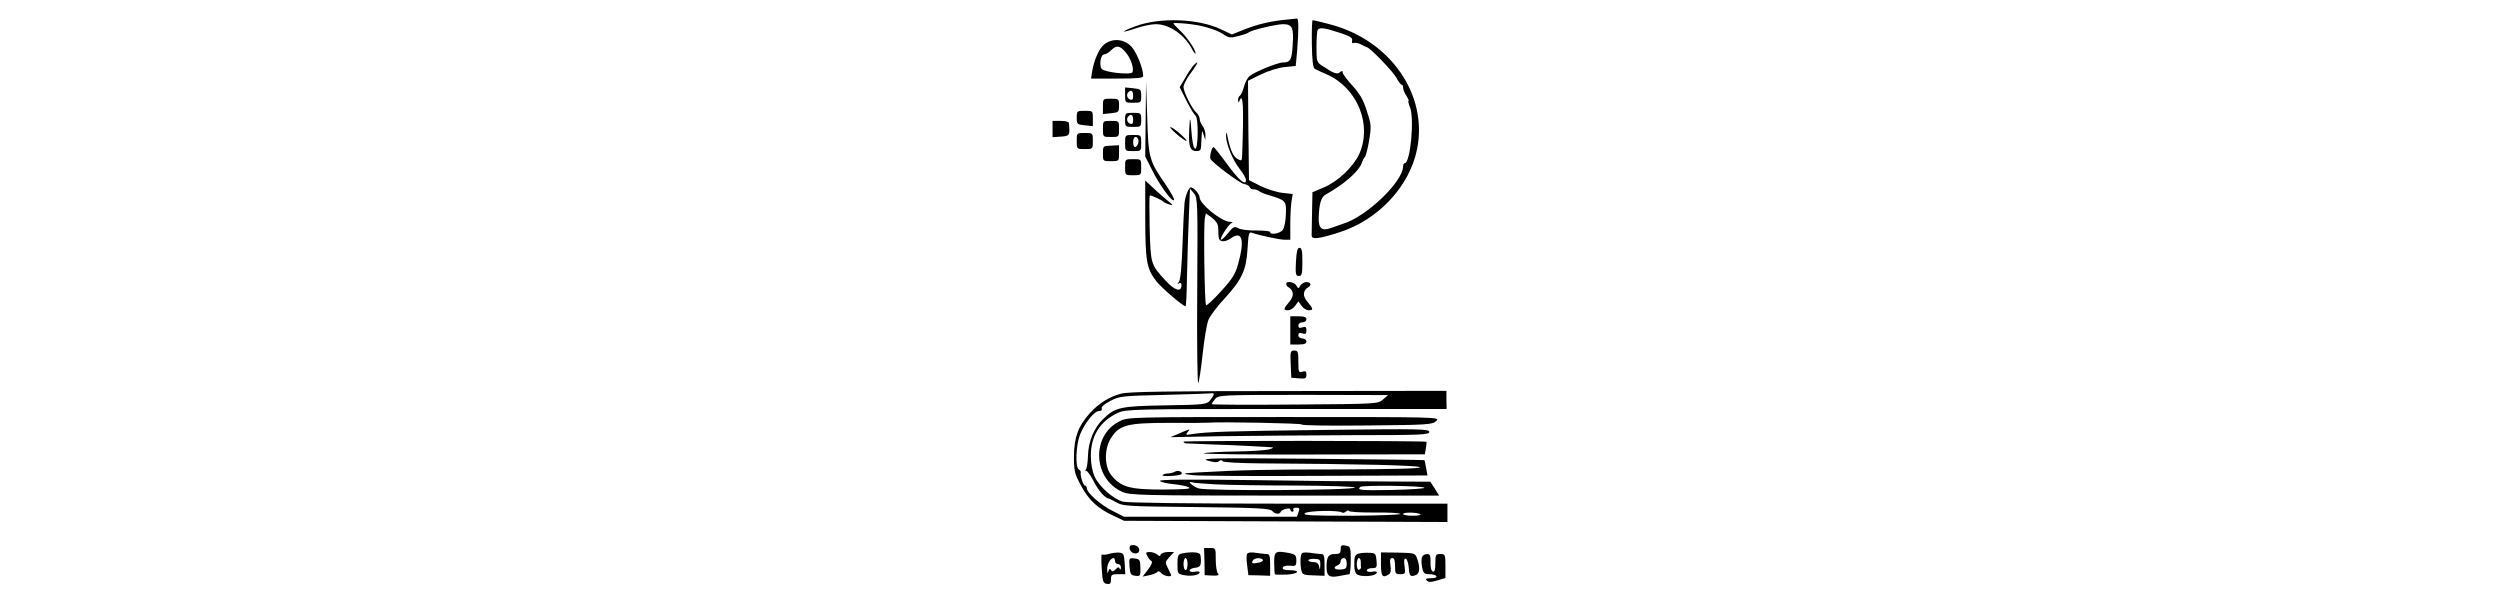 <?xml version="1.0" standalone="no"?>
<!DOCTYPE svg PUBLIC "-//W3C//DTD SVG 20010904//EN"
 "http://www.w3.org/TR/2001/REC-SVG-20010904/DTD/svg10.dtd">
<svg version="1.0" xmlns="http://www.w3.org/2000/svg"
 width="182" height="44" viewBox="0 0 300 300"
 preserveAspectRatio="xMidYMid meet">
<g transform="translate(0,300) scale(0.1,-0.1)"
fill="#000000" stroke="none">
<path d="M1685 2903 c-79 -7 -146 -23 -210 -48 l-65 -26 -53 25 c-112 54 -304
61 -425 16 -78 -29 -76 -37 3 -10 32 11 76 20 97 20 68 0 143 -52 181 -125 9
-16 16 -25 17 -20 0 18 -41 79 -76 112 -19 18 -34 34 -34 37 0 5 78 -1 125
-10 50 -10 99 -27 127 -47 24 -15 33 -16 70 -6 24 6 48 14 53 19 14 11 136 40
169 40 45 0 54 -17 48 -100 -4 -77 -11 -90 -49 -90 -26 0 -141 -47 -166 -68
-9 -8 -22 -32 -27 -53 -6 -21 -15 -41 -20 -44 -6 -3 -10 -14 -9 -23 0 -11 3
-12 6 -4 19 47 23 -20 14 -271 -1 -25 -3 -27 -21 -17 -23 12 -37 43 -50 105
-6 31 -8 34 -9 13 -1 -40 32 -121 68 -167 17 -21 31 -46 31 -55 0 -31 -37 1
-97 84 -32 44 -61 80 -64 80 -9 0 -21 -49 -15 -59 14 -23 146 -121 166 -124
13 -2 26 -9 28 -15 2 -7 11 -12 21 -12 9 0 21 -4 27 -9 5 -5 27 -14 49 -20 83
-25 86 -28 83 -95 -1 -36 -8 -68 -16 -78 -15 -18 -62 -25 -62 -10 0 5 -30 8
-67 8 -37 -1 -77 4 -90 11 -21 11 -26 8 -51 -23 -15 -19 -31 -34 -35 -34 -13
0 37 79 53 84 8 2 4 4 -10 5 -43 2 -150 89 -150 121 0 16 -29 50 -43 50 -11 0
-27 -39 -32 -77 -2 -21 -7 -114 -10 -207 -4 -110 -10 -175 -18 -185 -9 -12 -9
-13 1 -7 7 4 12 1 12 -9 0 -37 -33 -28 -79 22 -74 81 -74 81 -79 261 -2 89 -2
162 1 162 10 0 62 -24 67 -31 3 -3 16 -10 30 -14 22 -7 20 -4 -10 20 -19 16
-52 44 -72 64 l-38 35 0 -194 c1 -210 7 -242 55 -306 24 -31 132 -124 145
-124 3 0 6 62 7 138 2 75 5 207 9 292 l6 154 20 -24 c18 -22 19 -41 16 -486
-2 -255 1 -460 5 -455 4 4 14 69 22 144 8 75 21 151 29 170 8 19 44 68 82 108
85 93 106 140 112 247 4 72 7 82 21 77 32 -12 137 -35 164 -35 l27 0 0 78 c0
42 3 93 6 113 l6 36 -52 6 c-28 3 -77 19 -108 34 l-57 29 -3 246 -2 247 63 31
c37 18 87 34 119 37 l55 6 7 75 c8 100 8 162 -1 160 -5 -1 -26 -3 -48 -5z
m-343 -1031 c1 -15 2 -36 2 -47 2 -28 30 -30 64 -6 53 37 66 -11 34 -126 -14
-53 -28 -75 -86 -139 -37 -41 -71 -72 -74 -69 -8 8 -13 401 -6 433 l5 23 29
-21 c19 -14 31 -31 32 -48z"/>
<path d="M1807 2783 c1 -85 6 -120 15 -125 7 -4 35 -17 63 -29 150 -69 222
-250 157 -394 -30 -64 -107 -137 -177 -166 l-55 -23 -2 -98 c-1 -54 -2 -106
-2 -115 -1 -23 31 -20 135 13 194 61 350 227 388 412 56 273 -134 545 -435
622 -43 11 -80 20 -83 20 -3 0 -5 -53 -4 -117z m136 55 c54 -17 67 -26 64 -39
-3 -11 0 -16 8 -12 8 2 24 -1 37 -8 13 -7 26 -13 29 -14 14 -1 128 -119 145
-150 10 -19 22 -35 26 -35 5 0 8 -7 8 -15 0 -9 7 -27 16 -40 9 -14 14 -25 11
-25 -3 0 0 -15 7 -32 23 -56 2 -278 -26 -278 -4 0 -8 -7 -8 -15 0 -76 -179
-248 -296 -285 -21 -7 -50 -17 -63 -22 -44 -16 -61 -2 -60 50 2 70 12 104 34
116 94 52 168 118 181 160 4 12 10 23 14 26 4 3 14 39 21 81 12 72 11 81 -11
148 -17 55 -35 86 -72 126 -26 29 -48 58 -48 65 0 9 -3 10 -14 1 -14 -12 -32
-5 -88 33 -27 17 -28 22 -28 95 0 43 3 81 7 84 11 12 35 8 106 -15z"/>
<path d="M777 2780 c-26 -20 -51 -77 -61 -137 l-5 -33 129 0 c101 0 130 3 130
13 0 36 -33 119 -59 146 -36 38 -93 43 -134 11z m106 -40 c26 -30 43 -82 33
-99 -9 -14 -139 0 -152 17 -14 19 -5 72 12 72 8 0 23 9 34 20 27 27 44 25 73
-10z"/>
<path d="M1217 2673 c-8 -10 -27 -38 -40 -62 l-26 -44 34 -68 c19 -37 39 -70
45 -74 15 -10 13 -168 -2 -163 -9 3 -15 35 -19 89 -3 46 -6 68 -8 49 -9 -125
-3 -150 35 -150 15 0 21 6 21 23 1 12 2 36 3 52 2 30 2 30 10 5 l8 -25 1 25
c0 14 -6 34 -14 44 -8 11 -15 27 -15 37 0 9 -7 22 -16 30 -21 17 -64 103 -64
127 0 11 13 37 28 58 35 48 44 64 39 64 -2 0 -11 -8 -20 -17z"/>
<path d="M982 2409 l-2 -186 35 -69 c37 -75 100 -160 108 -147 3 5 -15 37 -39
73 -85 123 -88 133 -94 335 l-6 180 -2 -186z"/>
<path d="M880 2528 c0 -38 0 -38 40 -38 39 0 40 1 40 34 0 32 -2 34 -40 38
l-40 4 0 -38z m40 -3 c0 -18 -4 -23 -15 -19 -16 6 -20 26 -8 37 13 14 23 6 23
-18z"/>
<path d="M770 2472 l0 -38 40 4 c38 4 40 6 40 38 0 33 -1 34 -40 34 -40 0 -40
0 -40 -38z"/>
<path d="M640 2416 c0 -32 2 -34 40 -38 l40 -4 0 38 c0 38 0 38 -40 38 -39 0
-40 -1 -40 -34z"/>
<path d="M880 2405 c0 -34 1 -35 40 -35 39 0 40 1 40 35 0 34 -1 35 -40 35
-39 0 -40 -1 -40 -35z m40 0 c0 -18 -4 -23 -15 -19 -16 6 -20 26 -8 37 13 14
23 6 23 -18z"/>
<path d="M520 2359 l0 -40 42 3 c44 3 45 6 39 68 -1 6 -19 10 -41 10 l-40 0 0
-41z"/>
<path d="M770 2360 c0 -40 0 -40 40 -40 40 0 40 0 40 40 0 40 0 40 -40 40 -40
0 -40 0 -40 -40z"/>
<path d="M1135 2335 c22 -19 44 -34 49 -35 5 0 -8 16 -30 35 -21 19 -43 34
-49 34 -5 1 8 -15 30 -34z"/>
<path d="M640 2300 c0 -40 0 -40 40 -40 40 0 40 0 40 40 0 40 0 40 -40 40 -40
0 -40 0 -40 -40z"/>
<path d="M880 2290 c0 -40 0 -40 40 -40 40 0 40 0 40 40 0 40 0 40 -40 40 -40
0 -40 0 -40 -40z m64 21 c8 -12 -3 -41 -15 -41 -5 0 -9 11 -9 25 0 25 14 34
24 16z"/>
<path d="M770 2238 c0 -38 0 -38 40 -38 40 0 40 0 40 39 l0 40 -40 -2 c-39 -1
-40 -2 -40 -39z"/>
<path d="M880 2170 c0 -40 0 -40 40 -40 40 0 40 0 40 40 0 40 0 40 -40 40 -40
0 -40 0 -40 -40z"/>
<path d="M1728 1700 c-3 -61 -1 -70 15 -70 14 0 17 10 17 70 0 54 -3 70 -14
70 -11 0 -15 -18 -18 -70z"/>
<path d="M1680 1591 c0 -6 4 -13 10 -16 28 -17 30 -44 5 -73 -30 -36 -31 -42
-6 -42 11 0 27 10 35 22 l16 22 16 -22 c8 -12 24 -22 35 -22 25 0 24 6 -6 42
-25 29 -23 56 5 73 17 10 11 25 -10 25 -10 0 -24 -8 -30 -17 -10 -17 -10 -17
-20 0 -11 18 -50 24 -50 8z"/>
<path d="M1700 1360 l0 -70 40 0 c29 0 40 4 40 15 0 8 -9 15 -20 15 -11 0 -20
7 -20 16 0 11 6 14 20 9 16 -5 20 -2 20 15 0 17 -4 20 -20 15 -14 -5 -20 -2
-20 9 0 9 9 16 20 16 11 0 20 7 20 15 0 11 -11 15 -40 15 l-40 0 0 -70z"/>
<path d="M1702 1193 l3 -68 38 -3 c32 -3 37 0 37 18 0 17 -4 20 -20 15 -18 -6
-20 -2 -20 49 0 50 -2 56 -20 56 -19 0 -21 -5 -18 -67z"/>
<path d="M860 1046 c-60 -16 -109 -47 -155 -97 -58 -64 -78 -120 -79 -214 0
-72 3 -86 34 -143 39 -74 83 -115 160 -151 l55 -26 803 -3 802 -3 0 46 0 45
-787 0 c-490 0 -802 4 -824 10 -48 13 -118 75 -140 124 -12 26 -19 65 -19 104
0 99 46 172 135 213 38 18 84 19 835 19 l796 0 -1 45 0 45 -785 -1 c-587 0
-796 -3 -830 -13z m460 -3 c0 -5 -8 -18 -18 -30 -16 -20 -26 -22 -222 -25
-225 -4 -248 -9 -309 -68 -45 -43 -73 -111 -75 -179 -1 -31 -5 -63 -10 -71 -5
-8 -5 -12 -1 -7 5 4 22 -19 38 -50 25 -49 58 -87 77 -88 3 -1 16 -7 30 -15 41
-23 42 -23 412 -27 295 -3 359 -7 368 -19 14 -16 37 -19 42 -5 5 13 48 24 48
12 0 -6 5 -11 11 -11 5 0 7 5 4 10 -3 6 3 10 14 10 17 0 19 -4 12 -22 l-8 -23
-429 0 -429 0 -57 29 c-59 29 -128 90 -128 113 0 7 -4 13 -9 13 -9 0 -25 51
-21 66 1 4 -3 10 -10 14 -18 11 -14 120 6 172 24 59 71 118 95 118 11 0 16 5
13 13 -3 8 14 22 43 37 46 24 59 25 273 30 124 3 228 7 233 8 4 1 7 -1 7 -5z
m840 -26 c-25 -22 -28 -22 -438 -25 -226 -2 -412 -1 -412 2 0 3 8 15 17 26 17
19 29 20 438 20 l420 -1 -25 -22z m-203 -561 c4 -3 12 -1 20 5 7 6 13 8 13 3
0 -5 56 -8 125 -8 69 1 128 -2 130 -7 3 -4 -106 -8 -242 -9 -204 0 -244 2
-230 13 18 13 172 15 184 3z m389 -9 c4 -4 -14 -7 -39 -7 -26 0 -47 4 -47 9 0
10 76 8 86 -2z"/>
<path d="M853 909 c-141 -69 -134 -284 12 -350 38 -17 84 -19 807 -19 l767 0
-22 35 -22 34 -215 1 c-118 0 -422 3 -674 7 -312 4 -457 3 -453 -4 4 -6 33
-13 66 -16 32 -3 67 -10 78 -16 13 -8 -19 -10 -129 -11 -165 0 -209 12 -257
72 -34 43 -35 128 -2 182 42 67 81 77 289 77 97 -1 186 0 197 1 59 5 465 -3
462 -9 -3 -5 142 -7 321 -5 308 3 328 4 347 23 19 19 12 19 -755 19 -762 0
-776 0 -817 -21z m474 -313 c56 -3 235 -6 398 -6 169 -1 295 -5 295 -10 0 -14
-738 -18 -776 -4 -30 11 -60 39 -32 30 7 -3 59 -7 115 -10z m1039 -17 c2 -4
-70 -9 -161 -11 -156 -3 -175 -1 -158 15 9 10 313 6 319 -4z"/>
<path d="M1150 849 l-45 -19 260 5 c143 2 432 4 643 5 345 0 382 2 382 16 0
15 -44 16 -517 10 -490 -6 -582 -9 -662 -21 -29 -5 -32 -3 -21 10 15 18 15 18
-40 -6z"/>
<path d="M1170 808 c0 -5 6 -8 13 -9 6 0 64 -2 127 -5 101 -3 235 -10 295 -14
15 -1 12 -4 -9 -10 -16 -5 -91 -10 -165 -11 -75 -1 -147 -5 -161 -9 -14 -4
228 -7 537 -6 l561 1 5 30 c3 17 4 31 3 32 -4 6 -1206 6 -1206 1z"/>
<path d="M1289 714 c31 -9 48 -11 57 -3 8 6 14 7 18 0 4 -6 82 -10 189 -11
495 -3 781 -10 790 -19 7 -7 -134 -10 -399 -11 -361 0 -494 -3 -704 -15 -79
-4 -83 -7 -19 -14 30 -3 304 -5 608 -3 l552 2 -7 38 c-4 20 -7 38 -8 38 0 1
-253 4 -561 7 -487 4 -554 3 -516 -9z"/>
<path d="M1130 660 c-8 -5 -25 -10 -37 -10 -12 0 -24 -4 -27 -9 -5 -8 84 -3
93 5 11 10 -15 22 -29 14z"/>
<path d="M905 290 c-9 -15 5 -36 25 -37 27 -2 27 33 0 40 -11 3 -22 1 -25 -3z"/>
<path d="M1950 274 c0 -20 -5 -24 -29 -24 -32 0 -41 -14 -41 -64 0 -45 13 -55
63 -45 23 4 45 8 50 9 4 0 7 31 7 69 0 65 -1 69 -25 73 -21 4 -25 1 -25 -18z
m30 -71 c0 -24 -4 -28 -30 -30 -31 -2 -41 11 -15 21 8 3 15 12 15 21 0 8 7 15
15 15 10 0 15 -10 15 -27z"/>
<path d="M1274 213 l1 -68 39 -2 c28 -1 35 2 27 10 -6 6 -11 37 -11 69 0 57 0
58 -29 58 l-29 0 2 -67z"/>
<path d="M798 250 c-15 -4 -29 -5 -33 -2 -3 3 -4 -28 -1 -68 4 -66 7 -75 25
-78 17 -3 21 2 21 22 0 23 4 26 36 26 l35 0 -3 53 c-3 47 -5 52 -28 54 -14 1
-37 -2 -52 -7z m32 -35 c0 -8 7 -15 15 -15 8 0 15 -8 14 -17 0 -11 -3 -13 -6
-6 -3 10 -9 9 -20 -3 -12 -12 -18 -13 -23 -3 -6 8 -9 6 -13 -7 -3 -13 -5 -11
-6 9 -1 26 15 56 32 57 4 0 7 -7 7 -15z"/>
<path d="M990 241 c5 -11 15 -23 21 -26 6 -4 0 -20 -17 -42 l-27 -35 34 7 c19
4 37 12 40 17 3 5 12 2 19 -7 12 -15 55 -22 48 -7 -2 4 -10 19 -17 35 -13 25
-12 29 9 52 l23 25 -30 0 c-17 0 -33 -6 -36 -12 -4 -10 -7 -10 -18 0 -7 6 -24
12 -36 12 -20 0 -22 -3 -13 -19z"/>
<path d="M1163 253 c-20 -4 -23 -11 -23 -53 0 -48 1 -49 34 -55 36 -7 76 1 76
14 0 5 -11 6 -25 3 -14 -2 -25 0 -25 6 0 6 12 12 28 14 21 2 27 9 28 28 1 14
-1 31 -3 37 -5 13 -44 15 -90 6z m27 -53 c0 -16 -4 -30 -10 -30 -5 0 -10 14
-10 30 0 17 5 30 10 30 6 0 10 -13 10 -30z"/>
<path d="M1486 251 c-4 -5 -4 -32 0 -58 l6 -48 54 -1 54 -2 0 54 c0 45 -3 54
-17 54 -10 0 -34 3 -54 6 -22 4 -39 2 -43 -5z m78 -30 c3 -5 -7 -11 -22 -14
-31 -6 -37 -3 -27 12 8 13 42 14 49 2z"/>
<path d="M1620 207 c0 -30 2 -56 4 -58 2 -2 29 -2 60 -1 60 4 68 22 10 22 -24
0 -34 4 -31 13 2 7 17 11 35 9 29 -3 32 -1 32 26 0 25 -5 30 -31 36 -74 14
-79 11 -79 -47z"/>
<path d="M1758 254 c-9 -9 -10 -60 -2 -89 4 -17 14 -20 60 -21 l54 -2 0 54 c0
45 -3 54 -17 54 -10 0 -34 3 -53 6 -19 3 -38 2 -42 -2z m91 -59 c-1 -24 -3
-25 -6 -7 -3 15 -11 22 -29 22 -13 0 -24 4 -24 9 0 4 13 8 30 7 27 -1 30 -4
29 -31z"/>
<path d="M2043 253 c-17 -3 -23 -12 -25 -31 -2 -45 2 -66 15 -74 14 -9 59 -10
81 -2 25 10 19 22 -9 16 -15 -2 -25 0 -25 7 0 6 12 11 26 11 23 0 25 3 22 38
-3 33 -6 37 -33 38 -16 1 -40 0 -52 -3z m7 -43 c0 -11 0 -23 1 -27 0 -4 -4 -9
-10 -11 -6 -2 -11 10 -11 27 0 17 5 31 10 31 6 0 10 -9 10 -20z"/>
<path d="M2150 199 c0 -60 8 -70 39 -50 10 6 12 20 8 45 -4 27 -2 36 9 36 10
0 14 -12 14 -40 0 -37 2 -40 26 -40 25 0 26 2 21 41 -4 28 -2 39 6 36 7 -2 13
-22 15 -45 3 -42 8 -47 36 -36 18 7 21 38 6 80 -10 29 -11 29 -95 31 l-85 1 0
-59z"/>
<path d="M2354 235 c-4 -8 -3 -31 0 -50 6 -30 11 -35 36 -35 16 0 32 -4 35
-10 4 -6 -7 -10 -26 -10 -25 0 -30 -3 -21 -12 9 -9 21 -8 52 1 l40 12 0 59 c0
57 -1 60 -25 60 -23 0 -25 -4 -25 -46 0 -32 -4 -44 -12 -41 -8 2 -13 21 -12
46 1 34 -3 41 -18 41 -10 0 -21 -7 -24 -15z"/>
<path d="M902 188 c3 -38 6 -43 29 -46 24 -3 26 -1 25 40 -1 39 -3 43 -29 46
-27 3 -28 2 -25 -40z"/>
</g>
</svg>
